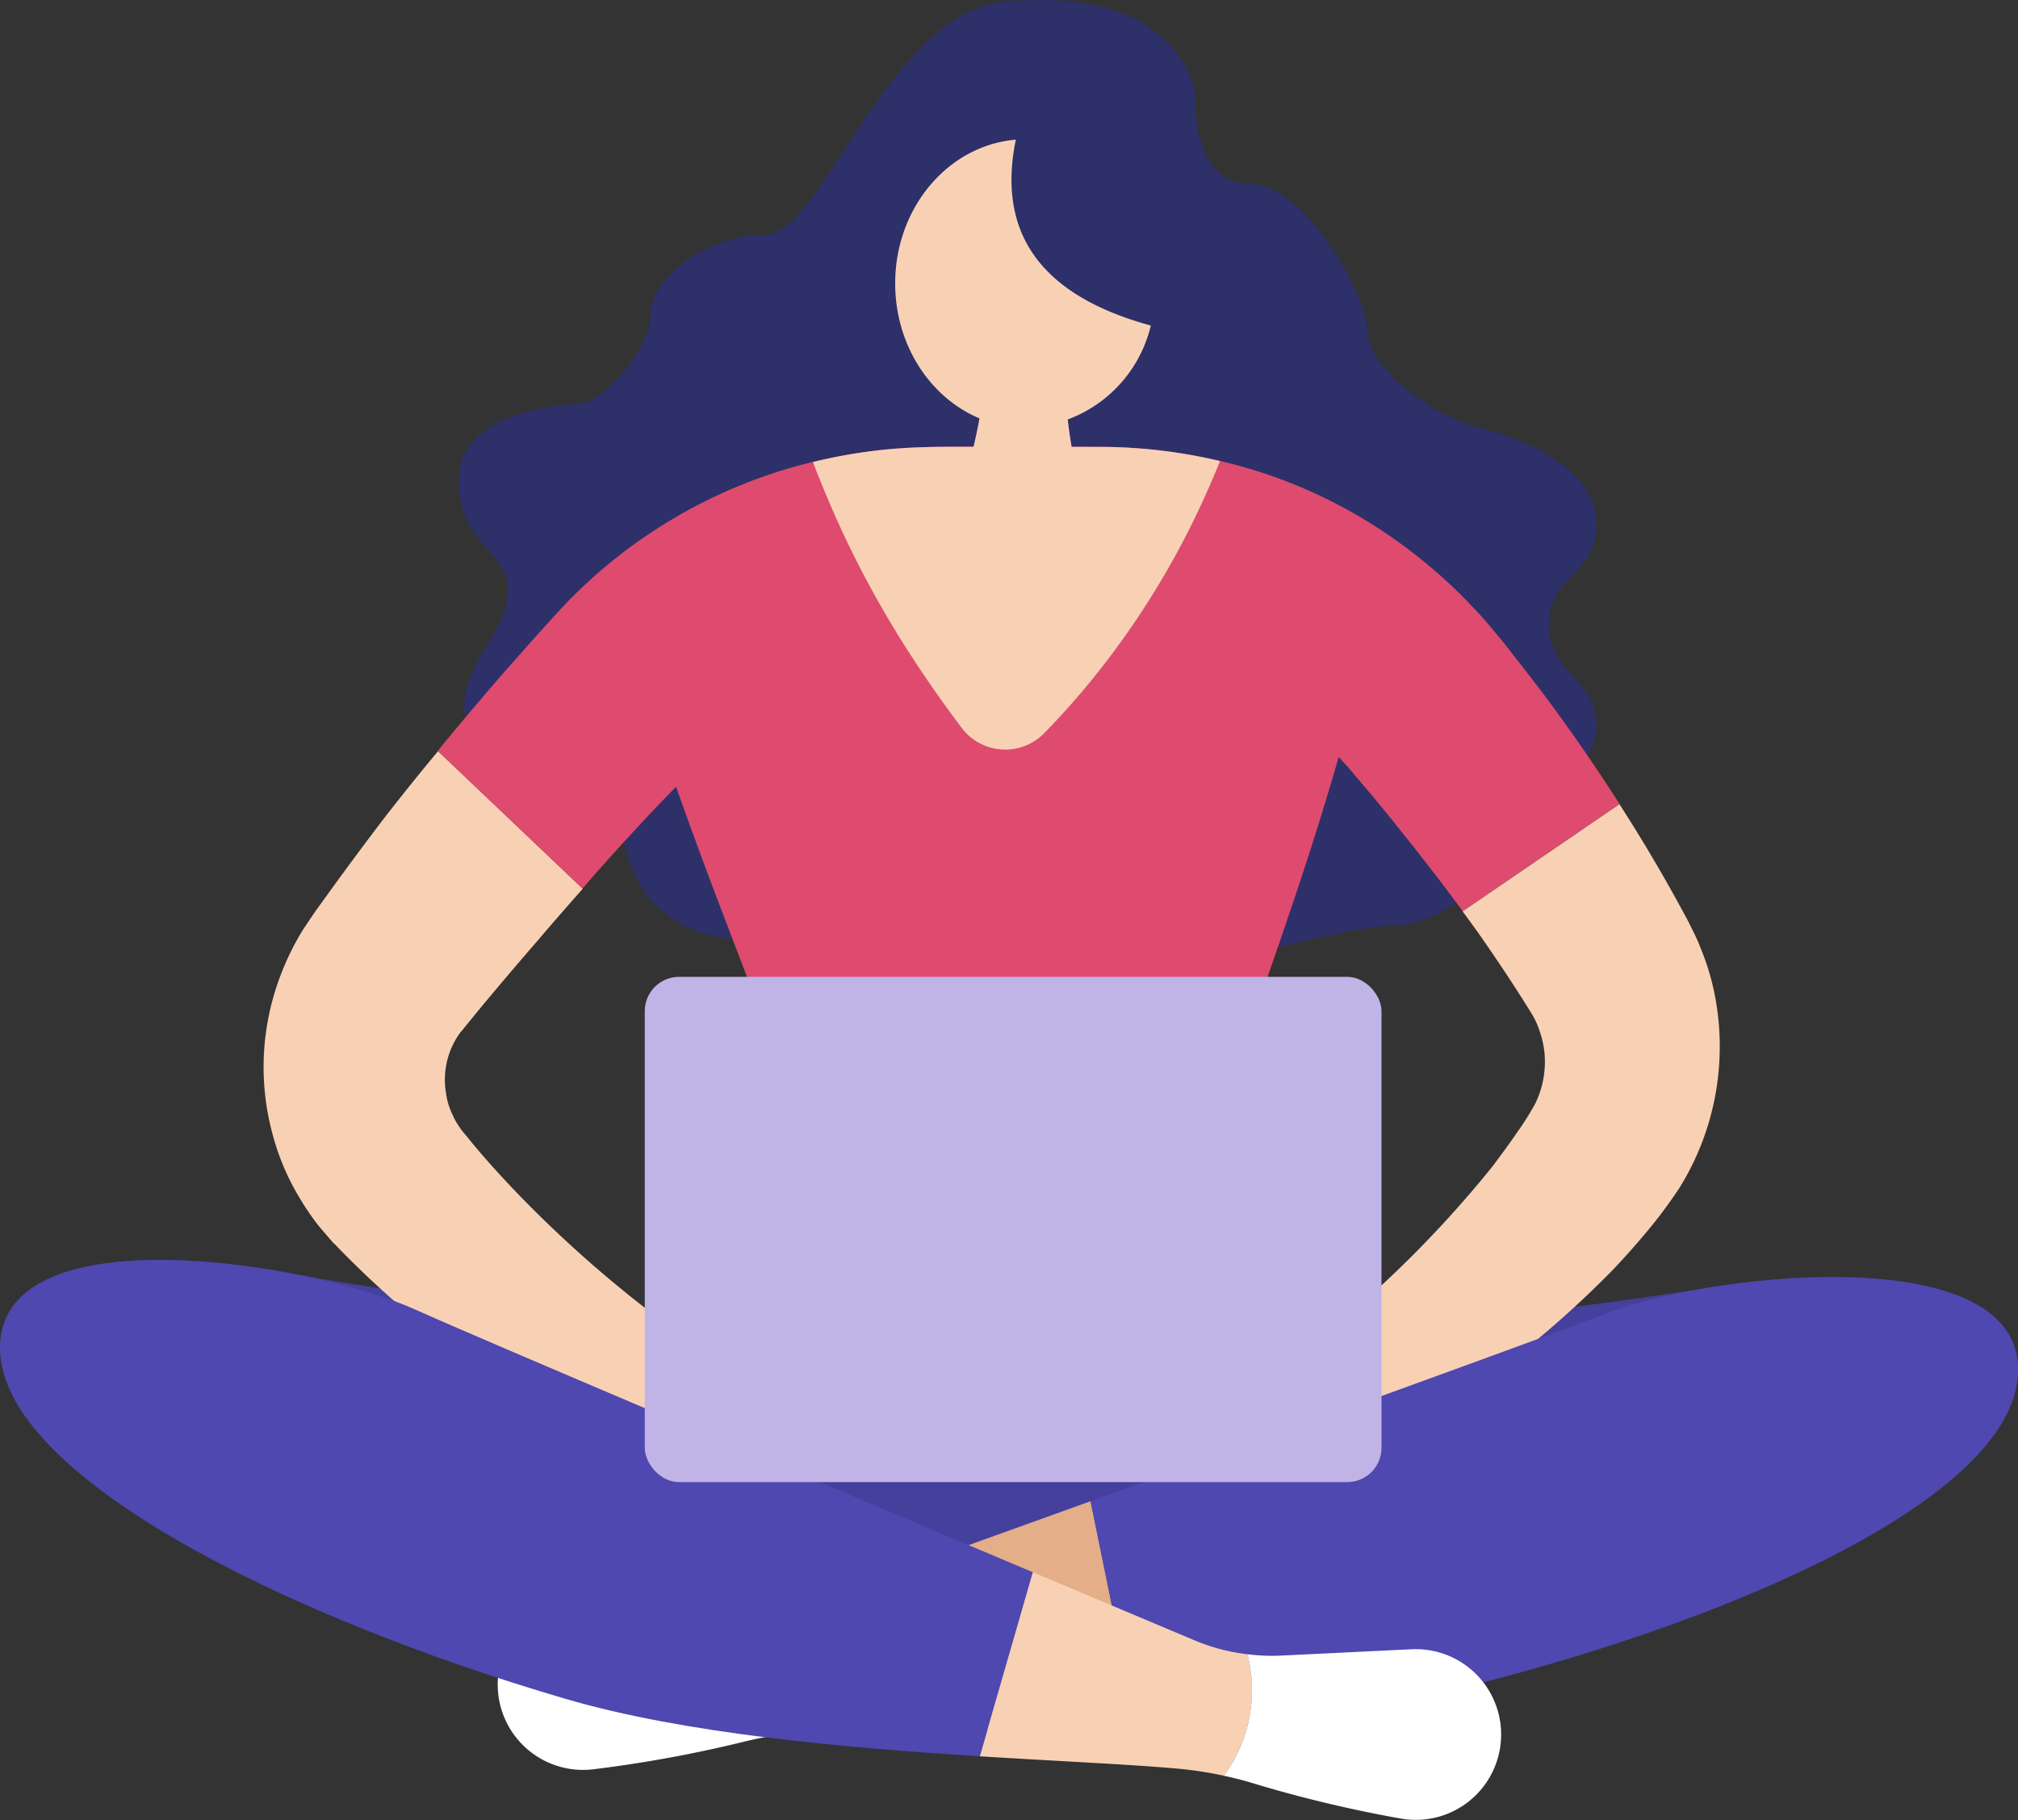 <svg id="Group_41" data-name="Group 41" xmlns="http://www.w3.org/2000/svg" width="121.328" height="109.437" viewBox="0 0 121.328 109.437">
  <rect x="0" y="0" width="121.328" height="109.437" fill="#333333" stroke="none"/>
  <defs>
    <style>
      .cls-1 {
        fill: #45409c;
      }

      .cls-2 {
        fill: #2d3069;
      }

      .cls-3 {
        fill: #de4b6f;
      }

      .cls-4 {
        fill: #f8d1b5;
      }

      .cls-5 {
        fill: #fff;
      }

      .cls-6 {
        fill: #e3ae88;
      }

      .cls-7 {
        fill: #4e48b0;
      }

      .cls-8 {
        fill: #c0b3e6;
      }
    </style>
  </defs>
  <path id="Path_93" data-name="Path 93" class="cls-1" d="M770.41,588.639c14.093,2.672,28.74,3.695,43.775,3.96a230.087,230.087,0,0,0,43.775-2.918l-45.072,21.843Z" transform="translate(-754.565 -512.36)"/>
  <path id="Path_94" data-name="Path 94" class="cls-2" d="M815.581,515.321c-7.836-.424-11.861,14.084-15.462,14.084s-6.884,2.648-6.884,4.766-2.965,5.4-4.341,5.4-7.2.635-7.2,4.554,2.965,4.236,2.965,6.672-2.648,4.236-2.648,7.1,9.425,2.436,9.425,5.825,1.377,8.1,8.1,8.1,7.254,3.654,14.455,3.654,19.8-4.554,24.146-4.554,11.966-9.107,11.966-11.967-2.859-3.177-2.859-6.143,2.859-2.86,2.859-6.036-4.129-5.083-6.883-5.718-6.884-3.6-6.884-5.824-3.812-8.9-7.095-8.9-3.283-4.554-3.283-5.4S824.37,514.792,815.581,515.321Z" transform="translate(-754.115 -515.284)"/>
  <path id="Path_95" data-name="Path 95" class="cls-3" d="M804.089,590.767c-.885-7.666-6.329-18.94-10.661-31.849a12.167,12.167,0,0,1,10.219-15.94,91.968,91.968,0,0,1,20.551.152,12.2,12.2,0,0,1,10.3,15.377c-3.6,12.994-8.193,22.788-9.512,31.131Z" transform="translate(-753.672 -514.2)"/>
  <path id="Path_96" data-name="Path 96" class="cls-4" d="M814.184,523.36c-4.057.34-7.254,4.076-7.254,8.644,0,4.793,3.518,8.678,7.856,8.678a8,8,0,0,0,7.514-6.145C815.775,532.755,813.014,529.057,814.184,523.36Z" transform="translate(-753.109 -514.962)"/>
  <path id="Path_97" data-name="Path 97" class="cls-4" d="M777.81,562.558c-1.127,1.465-2.228,2.956-3.313,4.447l-.813,1.126-.2.28-.288.424c-.194.3-.4.584-.576.889a16.212,16.212,0,0,0-1.643,3.863,15.4,15.4,0,0,0-.008,8.226,14.52,14.52,0,0,0,1.618,3.787,15.772,15.772,0,0,0,1.16,1.694l.67.78.16.186.136.127.254.263c1.364,1.406,2.8,2.728,4.287,3.99a69.75,69.75,0,0,0,9.505,6.583c1.651.957,3.33,1.855,5.032,2.677q.983.448,1.967.872a3.677,3.677,0,0,0,3.427-6.476,72.663,72.663,0,0,1-13.307-10.773c-1.152-1.194-2.271-2.414-3.3-3.7l-.2-.237-.094-.119-.051-.076c-.059-.094-.127-.186-.186-.28a4.783,4.783,0,0,1-.3-.584,4.216,4.216,0,0,1-.365-1.237,4.811,4.811,0,0,1,.813-3.592c.06-.085.136-.161.2-.237l.094-.127.211-.255.839-1.025c1.126-1.355,2.262-2.685,3.414-4.016.872-1.028,1.759-2.037,2.65-3.046l-8.7-8.272C779.844,559.99,778.814,561.269,777.81,562.558Z" transform="translate(-754.565 -513.553)"/>
  <path id="Path_98" data-name="Path 98" class="cls-3" d="M846.226,555.024l-1.737-2.227-1.093-1.3c-.382-.423-.771-.83-1.169-1.245a31.169,31.169,0,0,0-5.3-4.3,29.91,29.91,0,0,0-9.413-3.982,31.529,31.529,0,0,0-6.811-.848l-2.788-.008H811.16c-.474.008-.83,0-1.457.025a31.022,31.022,0,0,0-6.659.89,29.733,29.733,0,0,0-3.381,1.025,30.622,30.622,0,0,0-11.377,7.387c-.212.22-.373.4-.526.559l-.474.517-.94,1.042-1.855,2.092q-1.831,2.11-3.609,4.261c-.136.165-.265.335-.4.5l8.7,8.272c.268-.3.527-.617.8-.918q1.741-1.97,3.532-3.864l1.3-1.347.517-.542.907-.933.457-.466c.16-.16.313-.313.423-.407a18.486,18.486,0,0,1,6.8-4.3,19.175,19.175,0,0,1,3.957-.933c.39-.051.8-.093,1.194-.11.28-.017.559-.033.839-.033l2.61-.026,5.4-.076,2.635-.025c.119,0,.245,0,.364.008.559.008,1.119.033,1.678.093a19.865,19.865,0,0,1,7.777,2.576,19.037,19.037,0,0,1,3.346,2.474l.754.729.178.194.542.584,1.677,1.983c1.8,2.2,3.566,4.424,5.237,6.7l9.432-6.445C849.867,560,848.106,557.455,846.226,555.024Z" transform="translate(-754.163 -514.254)"/>
  <path id="Path_99" data-name="Path 99" class="cls-4" d="M855.2,572.517a14.985,14.985,0,0,0-.678-2.059,10.161,10.161,0,0,0-.44-.991c-.153-.314-.347-.712-.441-.872q-1.36-2.543-2.864-4.99c-.372-.611-.757-1.215-1.141-1.818l-9.432,6.445c.359.489.719.977,1.067,1.472q1.474,2.109,2.838,4.278l.229.373a3.365,3.365,0,0,1,.178.313,4.055,4.055,0,0,1,.28.652,5.63,5.63,0,0,1,.331,1.424,5.739,5.739,0,0,1-.533,3,16.294,16.294,0,0,1-1.144,1.822c-.458.678-.949,1.33-1.44,1.99A67.382,67.382,0,0,1,829.419,595.6a3.594,3.594,0,0,0,3.863,6.03q.978-.522,1.95-1.073c1.644-.958,3.254-2,4.846-3.093a60.814,60.814,0,0,0,9.074-7.591c.7-.728,1.373-1.483,2.033-2.27a28.015,28.015,0,0,0,2.067-2.762,16.073,16.073,0,0,0,2.406-8.049A15.878,15.878,0,0,0,855.2,572.517Z" transform="translate(-752.268 -513.43)"/>
  <path id="Path_100" data-name="Path 100" class="cls-4" d="M826.646,541.978c-.221.559-.449,1.11-.695,1.651a50.217,50.217,0,0,1-5.905,10.091,47.389,47.389,0,0,1-3.963,4.616,3.277,3.277,0,0,1-4.969-.32q-1.541-2.042-2.912-4.144a60.517,60.517,0,0,1-5.6-10.75c-.152-.357-.288-.721-.423-1.085a31.022,31.022,0,0,1,6.659-.89c.627-.025.983-.017,1.457-.025h6.752l2.788.008a31.529,31.529,0,0,1,6.811.848Z" transform="translate(-753.298 -514.254)"/>
  <g id="Group_39" data-name="Group 39" transform="translate(29.946 76.788)">
    <path id="Path_101" data-name="Path 101" class="cls-5" d="M797.521,608.594l-7.9-.809a5.133,5.133,0,1,0,.079,10.2,77.71,77.71,0,0,0,9.081-1.665,21.931,21.931,0,0,1,4.5-.618c.024,0-1.182-7.581-1.182-7.581A11.558,11.558,0,0,1,797.521,608.594Z" transform="translate(-783.97 -588.385)"/>
    <path id="Path_102" data-name="Path 102" class="cls-6" d="M818.894,602.093c-7.133,2.572-13.592,4.893-16.972,6.107-.167.059-.341.1-.512.152l1.206,7.581c4.2-.153,11.455.016,19.059-.255Z" transform="translate(-783.274 -588.611)"/>
    <path id="Path_103" data-name="Path 103" class="cls-7" d="M849.2,591.328c-3.565,1.38-18.332,6.725-30.972,11.281l2.782,13.585a97.1,97.1,0,0,0,17.9-1.967c17.313-4.087,35.084-11.764,35.084-19.538S855.709,588.807,849.2,591.328Z" transform="translate(-782.604 -589.128)"/>
  </g>
  <g id="Group_40" data-name="Group 40" transform="translate(0 75.757)">
    <path id="Path_104" data-name="Path 104" class="cls-7" d="M780.114,591.114c-6.368-2.866-24.519-5.733-24.935,2.03s16.919,16.379,33.988,21.388c7.163,2.1,16.827,2.948,24.915,3.456l3.19-11.067C804.047,601.344,784.273,592.986,780.114,591.114Z" transform="translate(-755.172 -588.137)"/>
    <path id="Path_105" data-name="Path 105" class="cls-4" d="M827.913,611.13a11.574,11.574,0,0,1-3.113-.806c-2.177-.917-5.667-2.387-9.785-4.123l-3.19,11.067c4.807.3,9.058.486,11.893.742a23.038,23.038,0,0,1,2.774.425A8.663,8.663,0,0,0,827.913,611.13Z" transform="translate(-752.913 -587.417)"/>
    <path id="Path_106" data-name="Path 106" class="cls-5" d="M837.222,610.653l-7.927.386a11.552,11.552,0,0,1-1.945-.086,8.663,8.663,0,0,1-1.422,7.306c.568.123,1.132.261,1.689.432a77.929,77.929,0,0,0,8.98,2.148,5.133,5.133,0,1,0,.624-10.185Z" transform="translate(-752.351 -587.24)"/>
  </g>
  <rect id="Rectangle_94" data-name="Rectangle 94" class="cls-8" width="44.295" height="30.38" rx="2.058" transform="translate(38.765 58.74)"/>
  <path id="Path_107" data-name="Path 107" class="cls-4" d="M812.158,537.65a30.838,30.838,0,0,1-2.158,8.28c1.053,2.122,6.9,2.037,8.616-.163a26.663,26.663,0,0,1-1.59-8.493Z" transform="translate(-752.986 -514.408)"/>
</svg>
